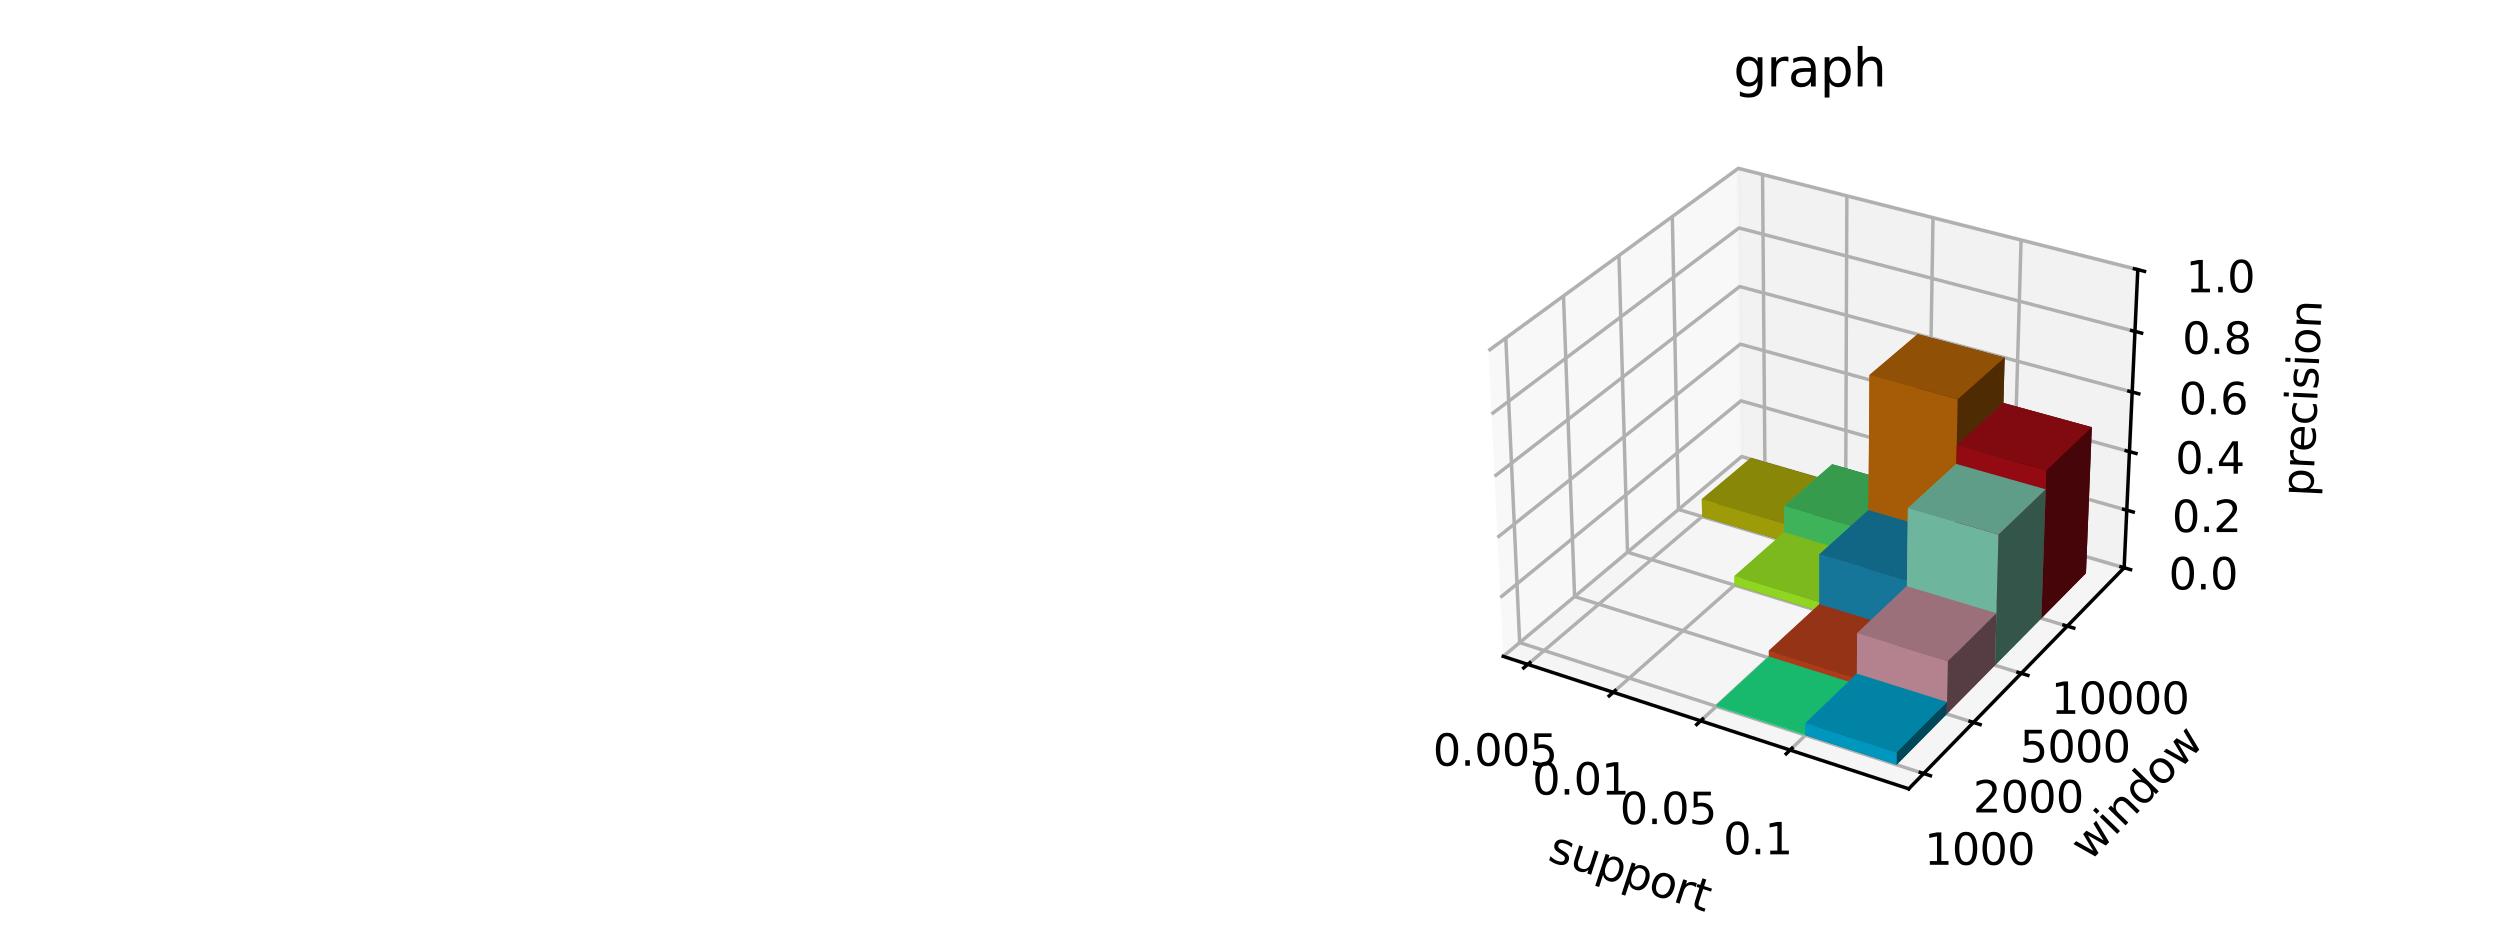 <?xml version="1.0" encoding="utf-8" standalone="no"?>
<!DOCTYPE svg PUBLIC "-//W3C//DTD SVG 1.1//EN"
  "http://www.w3.org/Graphics/SVG/1.1/DTD/svg11.dtd">
<svg xmlns:xlink="http://www.w3.org/1999/xlink" width="576pt" height="216pt" viewBox="0 0 576 216" xmlns="http://www.w3.org/2000/svg" version="1.1">
 <defs>
  <style type="text/css">*{stroke-linejoin: round; stroke-linecap: butt}</style>
 </defs>
 <g id="figure_1">
  <g id="patch_1">
   <path d="M 0 216 
L 576 216 
L 576 0 
L 0 0 
z
" style="fill: #ffffff"/>
  </g>
  <g id="patch_2">
   <path d="M 333.785 192.24 
L 500.105 192.24 
L 500.105 25.92 
L 333.785 25.92 
z
" style="fill: #ffffff"/>
  </g>
  <g id="pane3d_1">
   <g id="patch_3">
    <path d="M 346.344 151.231 
L 401.268 105.192 
L 400.505 38.796 
L 342.952 80.796 
" style="fill: #f2f2f2; opacity: 0.5; stroke: #f2f2f2; stroke-linejoin: miter"/>
   </g>
  </g>
  <g id="pane3d_2">
   <g id="patch_4">
    <path d="M 401.268 105.192 
L 489.402 130.809 
L 492.547 62.126 
L 400.505 38.796 
" style="fill: #e6e6e6; opacity: 0.5; stroke: #e6e6e6; stroke-linejoin: miter"/>
   </g>
  </g>
  <g id="pane3d_3">
   <g id="patch_5">
    <path d="M 346.344 151.231 
L 439.77 181.744 
L 489.402 130.809 
L 401.268 105.192 
" style="fill: #ececec; opacity: 0.5; stroke: #ececec; stroke-linejoin: miter"/>
   </g>
  </g>
  <g id="grid3d_1">
   <g id="Line3DCollection_1">
    <path d="M 352.002 153.079 
L 406.628 106.75 
L 406.091 40.212 
" style="fill: none; stroke: #b0b0b0; stroke-width: 0.8"/>
    <path d="M 371.687 159.508 
L 425.253 112.164 
L 425.515 45.136 
" style="fill: none; stroke: #b0b0b0; stroke-width: 0.8"/>
    <path d="M 391.825 166.085 
L 444.27 117.691 
L 445.366 50.167 
" style="fill: none; stroke: #b0b0b0; stroke-width: 0.8"/>
    <path d="M 412.432 172.815 
L 463.693 123.337 
L 465.658 55.311 
" style="fill: none; stroke: #b0b0b0; stroke-width: 0.8"/>
   </g>
  </g>
  <g id="grid3d_2">
   <g id="Line3DCollection_2">
    <path d="M 346.932 77.891 
L 350.129 148.058 
L 443.204 178.22 
" style="fill: none; stroke: #b0b0b0; stroke-width: 0.8"/>
    <path d="M 360.228 68.188 
L 362.787 137.447 
L 454.675 166.447 
" style="fill: none; stroke: #b0b0b0; stroke-width: 0.8"/>
    <path d="M 373.008 58.862 
L 374.976 127.231 
L 465.698 155.136 
" style="fill: none; stroke: #b0b0b0; stroke-width: 0.8"/>
    <path d="M 385.302 49.89 
L 386.719 117.387 
L 476.298 144.258 
" style="fill: none; stroke: #b0b0b0; stroke-width: 0.8"/>
   </g>
  </g>
  <g id="grid3d_3">
   <g id="Line3DCollection_3">
    <path d="M 489.402 130.809 
L 401.268 105.192 
L 346.344 151.231 
" style="fill: none; stroke: #b0b0b0; stroke-width: 0.8"/>
    <path d="M 490.009 117.548 
L 401.12 92.351 
L 345.69 137.65 
" style="fill: none; stroke: #b0b0b0; stroke-width: 0.8"/>
    <path d="M 490.627 104.055 
L 400.97 79.296 
L 345.024 123.822 
" style="fill: none; stroke: #b0b0b0; stroke-width: 0.8"/>
    <path d="M 491.256 90.325 
L 400.818 66.022 
L 344.346 109.742 
" style="fill: none; stroke: #b0b0b0; stroke-width: 0.8"/>
    <path d="M 491.896 76.351 
L 400.662 52.524 
L 343.655 95.403 
" style="fill: none; stroke: #b0b0b0; stroke-width: 0.8"/>
    <path d="M 492.547 62.126 
L 400.505 38.796 
L 342.952 80.796 
" style="fill: none; stroke: #b0b0b0; stroke-width: 0.8"/>
   </g>
  </g>
  <g id="axis3d_1">
   <g id="line2d_1">
    <path d="M 346.344 151.231 
L 439.77 181.744 
" style="fill: none; stroke: #000000; stroke-width: 0.8; stroke-linecap: square"/>
   </g>
   <g id="xtick_1">
    <g id="line2d_2">
     <path d="M 352.478 152.675 
L 351.049 153.887 
" style="fill: none; stroke: #000000; stroke-width: 0.8; stroke-linecap: square"/>
    </g>
    <g id="text_1">
     <!-- 0.005 -->
     <g transform="translate(330.142 176.423) scale(0.1 -0.1)">
      <defs>
       <path id="DejaVuSans-30" d="M 2034 4250 
Q 1547 4250 1301 3770 
Q 1056 3291 1056 2328 
Q 1056 1369 1301 889 
Q 1547 409 2034 409 
Q 2525 409 2770 889 
Q 3016 1369 3016 2328 
Q 3016 3291 2770 3770 
Q 2525 4250 2034 4250 
z
M 2034 4750 
Q 2819 4750 3233 4129 
Q 3647 3509 3647 2328 
Q 3647 1150 3233 529 
Q 2819 -91 2034 -91 
Q 1250 -91 836 529 
Q 422 1150 422 2328 
Q 422 3509 836 4129 
Q 1250 4750 2034 4750 
z
" transform="scale(0.016)"/>
       <path id="DejaVuSans-2e" d="M 684 794 
L 1344 794 
L 1344 0 
L 684 0 
L 684 794 
z
" transform="scale(0.016)"/>
       <path id="DejaVuSans-35" d="M 691 4666 
L 3169 4666 
L 3169 4134 
L 1269 4134 
L 1269 2991 
Q 1406 3038 1543 3061 
Q 1681 3084 1819 3084 
Q 2600 3084 3056 2656 
Q 3513 2228 3513 1497 
Q 3513 744 3044 326 
Q 2575 -91 1722 -91 
Q 1428 -91 1123 -41 
Q 819 9 494 109 
L 494 744 
Q 775 591 1075 516 
Q 1375 441 1709 441 
Q 2250 441 2565 725 
Q 2881 1009 2881 1497 
Q 2881 1984 2565 2268 
Q 2250 2553 1709 2553 
Q 1456 2553 1204 2497 
Q 953 2441 691 2322 
L 691 4666 
z
" transform="scale(0.016)"/>
      </defs>
      <use xlink:href="#DejaVuSans-30"/>
      <use xlink:href="#DejaVuSans-2e" x="63.623"/>
      <use xlink:href="#DejaVuSans-30" x="95.41"/>
      <use xlink:href="#DejaVuSans-30" x="159.033"/>
      <use xlink:href="#DejaVuSans-35" x="222.656"/>
     </g>
    </g>
   </g>
   <g id="xtick_2">
    <g id="line2d_3">
     <path d="M 372.154 159.095 
L 370.752 160.335 
" style="fill: none; stroke: #000000; stroke-width: 0.8; stroke-linecap: square"/>
    </g>
    <g id="text_2">
     <!-- 0.01 -->
     <g transform="translate(353.041 183.071) scale(0.1 -0.1)">
      <defs>
       <path id="DejaVuSans-31" d="M 794 531 
L 1825 531 
L 1825 4091 
L 703 3866 
L 703 4441 
L 1819 4666 
L 2450 4666 
L 2450 531 
L 3481 531 
L 3481 0 
L 794 0 
L 794 531 
z
" transform="scale(0.016)"/>
      </defs>
      <use xlink:href="#DejaVuSans-30"/>
      <use xlink:href="#DejaVuSans-2e" x="63.623"/>
      <use xlink:href="#DejaVuSans-30" x="95.41"/>
      <use xlink:href="#DejaVuSans-31" x="159.033"/>
     </g>
    </g>
   </g>
   <g id="xtick_3">
    <g id="line2d_4">
     <path d="M 392.283 165.663 
L 390.908 166.931 
" style="fill: none; stroke: #000000; stroke-width: 0.8; stroke-linecap: square"/>
    </g>
    <g id="text_3">
     <!-- 0.05 -->
     <g transform="translate(373.215 189.873) scale(0.1 -0.1)">
      <use xlink:href="#DejaVuSans-30"/>
      <use xlink:href="#DejaVuSans-2e" x="63.623"/>
      <use xlink:href="#DejaVuSans-30" x="95.41"/>
      <use xlink:href="#DejaVuSans-35" x="159.033"/>
     </g>
    </g>
   </g>
   <g id="xtick_4">
    <g id="line2d_5">
     <path d="M 412.88 172.383 
L 411.535 173.681 
" style="fill: none; stroke: #000000; stroke-width: 0.8; stroke-linecap: square"/>
    </g>
    <g id="text_4">
     <!-- 0.1 -->
     <g transform="translate(397.043 196.834) scale(0.1 -0.1)">
      <use xlink:href="#DejaVuSans-30"/>
      <use xlink:href="#DejaVuSans-2e" x="63.623"/>
      <use xlink:href="#DejaVuSans-31" x="95.41"/>
     </g>
    </g>
   </g>
   <g id="text_5">
    <!-- support -->
    <g transform="translate(356.347 198.197) rotate(-341.913) scale(0.1 -0.1)">
     <defs>
      <path id="DejaVuSans-73" d="M 2834 3397 
L 2834 2853 
Q 2591 2978 2328 3040 
Q 2066 3103 1784 3103 
Q 1356 3103 1142 2972 
Q 928 2841 928 2578 
Q 928 2378 1081 2264 
Q 1234 2150 1697 2047 
L 1894 2003 
Q 2506 1872 2764 1633 
Q 3022 1394 3022 966 
Q 3022 478 2636 193 
Q 2250 -91 1575 -91 
Q 1294 -91 989 -36 
Q 684 19 347 128 
L 347 722 
Q 666 556 975 473 
Q 1284 391 1588 391 
Q 1994 391 2212 530 
Q 2431 669 2431 922 
Q 2431 1156 2273 1281 
Q 2116 1406 1581 1522 
L 1381 1569 
Q 847 1681 609 1914 
Q 372 2147 372 2553 
Q 372 3047 722 3315 
Q 1072 3584 1716 3584 
Q 2034 3584 2315 3537 
Q 2597 3491 2834 3397 
z
" transform="scale(0.016)"/>
      <path id="DejaVuSans-75" d="M 544 1381 
L 544 3500 
L 1119 3500 
L 1119 1403 
Q 1119 906 1312 657 
Q 1506 409 1894 409 
Q 2359 409 2629 706 
Q 2900 1003 2900 1516 
L 2900 3500 
L 3475 3500 
L 3475 0 
L 2900 0 
L 2900 538 
Q 2691 219 2414 64 
Q 2138 -91 1772 -91 
Q 1169 -91 856 284 
Q 544 659 544 1381 
z
M 1991 3584 
L 1991 3584 
z
" transform="scale(0.016)"/>
      <path id="DejaVuSans-70" d="M 1159 525 
L 1159 -1331 
L 581 -1331 
L 581 3500 
L 1159 3500 
L 1159 2969 
Q 1341 3281 1617 3432 
Q 1894 3584 2278 3584 
Q 2916 3584 3314 3078 
Q 3713 2572 3713 1747 
Q 3713 922 3314 415 
Q 2916 -91 2278 -91 
Q 1894 -91 1617 61 
Q 1341 213 1159 525 
z
M 3116 1747 
Q 3116 2381 2855 2742 
Q 2594 3103 2138 3103 
Q 1681 3103 1420 2742 
Q 1159 2381 1159 1747 
Q 1159 1113 1420 752 
Q 1681 391 2138 391 
Q 2594 391 2855 752 
Q 3116 1113 3116 1747 
z
" transform="scale(0.016)"/>
      <path id="DejaVuSans-6f" d="M 1959 3097 
Q 1497 3097 1228 2736 
Q 959 2375 959 1747 
Q 959 1119 1226 758 
Q 1494 397 1959 397 
Q 2419 397 2687 759 
Q 2956 1122 2956 1747 
Q 2956 2369 2687 2733 
Q 2419 3097 1959 3097 
z
M 1959 3584 
Q 2709 3584 3137 3096 
Q 3566 2609 3566 1747 
Q 3566 888 3137 398 
Q 2709 -91 1959 -91 
Q 1206 -91 779 398 
Q 353 888 353 1747 
Q 353 2609 779 3096 
Q 1206 3584 1959 3584 
z
" transform="scale(0.016)"/>
      <path id="DejaVuSans-72" d="M 2631 2963 
Q 2534 3019 2420 3045 
Q 2306 3072 2169 3072 
Q 1681 3072 1420 2755 
Q 1159 2438 1159 1844 
L 1159 0 
L 581 0 
L 581 3500 
L 1159 3500 
L 1159 2956 
Q 1341 3275 1631 3429 
Q 1922 3584 2338 3584 
Q 2397 3584 2469 3576 
Q 2541 3569 2628 3553 
L 2631 2963 
z
" transform="scale(0.016)"/>
      <path id="DejaVuSans-74" d="M 1172 4494 
L 1172 3500 
L 2356 3500 
L 2356 3053 
L 1172 3053 
L 1172 1153 
Q 1172 725 1289 603 
Q 1406 481 1766 481 
L 2356 481 
L 2356 0 
L 1766 0 
Q 1100 0 847 248 
Q 594 497 594 1153 
L 594 3053 
L 172 3053 
L 172 3500 
L 594 3500 
L 594 4494 
L 1172 4494 
z
" transform="scale(0.016)"/>
     </defs>
     <use xlink:href="#DejaVuSans-73"/>
     <use xlink:href="#DejaVuSans-75" x="52.1"/>
     <use xlink:href="#DejaVuSans-70" x="115.479"/>
     <use xlink:href="#DejaVuSans-70" x="178.955"/>
     <use xlink:href="#DejaVuSans-6f" x="242.432"/>
     <use xlink:href="#DejaVuSans-72" x="303.613"/>
     <use xlink:href="#DejaVuSans-74" x="344.727"/>
    </g>
   </g>
  </g>
  <g id="axis3d_2">
   <g id="line2d_6">
    <path d="M 489.402 130.809 
L 439.77 181.744 
" style="fill: none; stroke: #000000; stroke-width: 0.8; stroke-linecap: square"/>
   </g>
   <g id="xtick_5">
    <g id="line2d_7">
     <path d="M 442.42 177.965 
L 444.775 178.729 
" style="fill: none; stroke: #000000; stroke-width: 0.8; stroke-linecap: square"/>
    </g>
    <g id="text_6">
     <!-- 1000 -->
     <g transform="translate(443.364 199.246) scale(0.1 -0.1)">
      <use xlink:href="#DejaVuSans-31"/>
      <use xlink:href="#DejaVuSans-30" x="63.623"/>
      <use xlink:href="#DejaVuSans-30" x="127.246"/>
      <use xlink:href="#DejaVuSans-30" x="190.869"/>
     </g>
    </g>
   </g>
   <g id="xtick_6">
    <g id="line2d_8">
     <path d="M 453.902 166.203 
L 456.224 166.936 
" style="fill: none; stroke: #000000; stroke-width: 0.8; stroke-linecap: square"/>
    </g>
    <g id="text_7">
     <!-- 2000 -->
     <g transform="translate(454.589 187.195) scale(0.1 -0.1)">
      <defs>
       <path id="DejaVuSans-32" d="M 1228 531 
L 3431 531 
L 3431 0 
L 469 0 
L 469 531 
Q 828 903 1448 1529 
Q 2069 2156 2228 2338 
Q 2531 2678 2651 2914 
Q 2772 3150 2772 3378 
Q 2772 3750 2511 3984 
Q 2250 4219 1831 4219 
Q 1534 4219 1204 4116 
Q 875 4013 500 3803 
L 500 4441 
Q 881 4594 1212 4672 
Q 1544 4750 1819 4750 
Q 2544 4750 2975 4387 
Q 3406 4025 3406 3419 
Q 3406 3131 3298 2873 
Q 3191 2616 2906 2266 
Q 2828 2175 2409 1742 
Q 1991 1309 1228 531 
z
" transform="scale(0.016)"/>
      </defs>
      <use xlink:href="#DejaVuSans-32"/>
      <use xlink:href="#DejaVuSans-30" x="63.623"/>
      <use xlink:href="#DejaVuSans-30" x="127.246"/>
      <use xlink:href="#DejaVuSans-30" x="190.869"/>
     </g>
    </g>
   </g>
   <g id="xtick_7">
    <g id="line2d_9">
     <path d="M 464.935 154.901 
L 467.226 155.606 
" style="fill: none; stroke: #000000; stroke-width: 0.8; stroke-linecap: square"/>
    </g>
    <g id="text_8">
     <!-- 5000 -->
     <g transform="translate(465.374 175.615) scale(0.1 -0.1)">
      <use xlink:href="#DejaVuSans-35"/>
      <use xlink:href="#DejaVuSans-30" x="63.623"/>
      <use xlink:href="#DejaVuSans-30" x="127.246"/>
      <use xlink:href="#DejaVuSans-30" x="190.869"/>
     </g>
    </g>
   </g>
   <g id="xtick_8">
    <g id="line2d_10">
     <path d="M 475.545 144.032 
L 477.805 144.71 
" style="fill: none; stroke: #000000; stroke-width: 0.8; stroke-linecap: square"/>
    </g>
    <g id="text_9">
     <!-- 10000 -->
     <g transform="translate(472.565 164.48) scale(0.1 -0.1)">
      <use xlink:href="#DejaVuSans-31"/>
      <use xlink:href="#DejaVuSans-30" x="63.623"/>
      <use xlink:href="#DejaVuSans-30" x="127.246"/>
      <use xlink:href="#DejaVuSans-30" x="190.869"/>
      <use xlink:href="#DejaVuSans-30" x="254.492"/>
     </g>
    </g>
   </g>
   <g id="text_10">
    <!-- window -->
    <g transform="translate(481.425 198.681) rotate(-45.742) scale(0.1 -0.1)">
     <defs>
      <path id="DejaVuSans-77" d="M 269 3500 
L 844 3500 
L 1563 769 
L 2278 3500 
L 2956 3500 
L 3675 769 
L 4391 3500 
L 4966 3500 
L 4050 0 
L 3372 0 
L 2619 2869 
L 1863 0 
L 1184 0 
L 269 3500 
z
" transform="scale(0.016)"/>
      <path id="DejaVuSans-69" d="M 603 3500 
L 1178 3500 
L 1178 0 
L 603 0 
L 603 3500 
z
M 603 4863 
L 1178 4863 
L 1178 4134 
L 603 4134 
L 603 4863 
z
" transform="scale(0.016)"/>
      <path id="DejaVuSans-6e" d="M 3513 2113 
L 3513 0 
L 2938 0 
L 2938 2094 
Q 2938 2591 2744 2837 
Q 2550 3084 2163 3084 
Q 1697 3084 1428 2787 
Q 1159 2491 1159 1978 
L 1159 0 
L 581 0 
L 581 3500 
L 1159 3500 
L 1159 2956 
Q 1366 3272 1645 3428 
Q 1925 3584 2291 3584 
Q 2894 3584 3203 3211 
Q 3513 2838 3513 2113 
z
" transform="scale(0.016)"/>
      <path id="DejaVuSans-64" d="M 2906 2969 
L 2906 4863 
L 3481 4863 
L 3481 0 
L 2906 0 
L 2906 525 
Q 2725 213 2448 61 
Q 2172 -91 1784 -91 
Q 1150 -91 751 415 
Q 353 922 353 1747 
Q 353 2572 751 3078 
Q 1150 3584 1784 3584 
Q 2172 3584 2448 3432 
Q 2725 3281 2906 2969 
z
M 947 1747 
Q 947 1113 1208 752 
Q 1469 391 1925 391 
Q 2381 391 2643 752 
Q 2906 1113 2906 1747 
Q 2906 2381 2643 2742 
Q 2381 3103 1925 3103 
Q 1469 3103 1208 2742 
Q 947 2381 947 1747 
z
" transform="scale(0.016)"/>
     </defs>
     <use xlink:href="#DejaVuSans-77"/>
     <use xlink:href="#DejaVuSans-69" x="81.787"/>
     <use xlink:href="#DejaVuSans-6e" x="109.57"/>
     <use xlink:href="#DejaVuSans-64" x="172.949"/>
     <use xlink:href="#DejaVuSans-6f" x="236.426"/>
     <use xlink:href="#DejaVuSans-77" x="297.607"/>
    </g>
   </g>
  </g>
  <g id="axis3d_3">
   <g id="line2d_11">
    <path d="M 489.402 130.809 
L 492.547 62.126 
" style="fill: none; stroke: #000000; stroke-width: 0.8; stroke-linecap: square"/>
   </g>
   <g id="xtick_9">
    <g id="line2d_12">
     <path d="M 488.662 130.594 
L 490.883 131.24 
" style="fill: none; stroke: #000000; stroke-width: 0.8; stroke-linecap: square"/>
    </g>
    <g id="text_11">
     <!-- 0.0 -->
     <g transform="translate(499.666 135.807) scale(0.1 -0.1)">
      <use xlink:href="#DejaVuSans-30"/>
      <use xlink:href="#DejaVuSans-2e" x="63.623"/>
      <use xlink:href="#DejaVuSans-30" x="95.41"/>
     </g>
    </g>
   </g>
   <g id="xtick_10">
    <g id="line2d_13">
     <path d="M 489.263 117.336 
L 491.504 117.972 
" style="fill: none; stroke: #000000; stroke-width: 0.8; stroke-linecap: square"/>
    </g>
    <g id="text_12">
     <!-- 0.2 -->
     <g transform="translate(500.427 122.588) scale(0.1 -0.1)">
      <use xlink:href="#DejaVuSans-30"/>
      <use xlink:href="#DejaVuSans-2e" x="63.623"/>
      <use xlink:href="#DejaVuSans-32" x="95.41"/>
     </g>
    </g>
   </g>
   <g id="xtick_11">
    <g id="line2d_14">
     <path d="M 489.874 103.847 
L 492.135 104.472 
" style="fill: none; stroke: #000000; stroke-width: 0.8; stroke-linecap: square"/>
    </g>
    <g id="text_13">
     <!-- 0.4 -->
     <g transform="translate(501.202 109.138) scale(0.1 -0.1)">
      <defs>
       <path id="DejaVuSans-34" d="M 2419 4116 
L 825 1625 
L 2419 1625 
L 2419 4116 
z
M 2253 4666 
L 3047 4666 
L 3047 1625 
L 3713 1625 
L 3713 1100 
L 3047 1100 
L 3047 0 
L 2419 0 
L 2419 1100 
L 313 1100 
L 313 1709 
L 2253 4666 
z
" transform="scale(0.016)"/>
      </defs>
      <use xlink:href="#DejaVuSans-30"/>
      <use xlink:href="#DejaVuSans-2e" x="63.623"/>
      <use xlink:href="#DejaVuSans-34" x="95.41"/>
     </g>
    </g>
   </g>
   <g id="xtick_12">
    <g id="line2d_15">
     <path d="M 490.496 90.121 
L 492.778 90.734 
" style="fill: none; stroke: #000000; stroke-width: 0.8; stroke-linecap: square"/>
    </g>
    <g id="text_14">
     <!-- 0.6 -->
     <g transform="translate(501.99 95.454) scale(0.1 -0.1)">
      <defs>
       <path id="DejaVuSans-36" d="M 2113 2584 
Q 1688 2584 1439 2293 
Q 1191 2003 1191 1497 
Q 1191 994 1439 701 
Q 1688 409 2113 409 
Q 2538 409 2786 701 
Q 3034 994 3034 1497 
Q 3034 2003 2786 2293 
Q 2538 2584 2113 2584 
z
M 3366 4563 
L 3366 3988 
Q 3128 4100 2886 4159 
Q 2644 4219 2406 4219 
Q 1781 4219 1451 3797 
Q 1122 3375 1075 2522 
Q 1259 2794 1537 2939 
Q 1816 3084 2150 3084 
Q 2853 3084 3261 2657 
Q 3669 2231 3669 1497 
Q 3669 778 3244 343 
Q 2819 -91 2113 -91 
Q 1303 -91 875 529 
Q 447 1150 447 2328 
Q 447 3434 972 4092 
Q 1497 4750 2381 4750 
Q 2619 4750 2861 4703 
Q 3103 4656 3366 4563 
z
" transform="scale(0.016)"/>
      </defs>
      <use xlink:href="#DejaVuSans-30"/>
      <use xlink:href="#DejaVuSans-2e" x="63.623"/>
      <use xlink:href="#DejaVuSans-36" x="95.41"/>
     </g>
    </g>
   </g>
   <g id="xtick_13">
    <g id="line2d_16">
     <path d="M 491.129 76.151 
L 493.432 76.752 
" style="fill: none; stroke: #000000; stroke-width: 0.8; stroke-linecap: square"/>
    </g>
    <g id="text_15">
     <!-- 0.8 -->
     <g transform="translate(502.792 81.527) scale(0.1 -0.1)">
      <defs>
       <path id="DejaVuSans-38" d="M 2034 2216 
Q 1584 2216 1326 1975 
Q 1069 1734 1069 1313 
Q 1069 891 1326 650 
Q 1584 409 2034 409 
Q 2484 409 2743 651 
Q 3003 894 3003 1313 
Q 3003 1734 2745 1975 
Q 2488 2216 2034 2216 
z
M 1403 2484 
Q 997 2584 770 2862 
Q 544 3141 544 3541 
Q 544 4100 942 4425 
Q 1341 4750 2034 4750 
Q 2731 4750 3128 4425 
Q 3525 4100 3525 3541 
Q 3525 3141 3298 2862 
Q 3072 2584 2669 2484 
Q 3125 2378 3379 2068 
Q 3634 1759 3634 1313 
Q 3634 634 3220 271 
Q 2806 -91 2034 -91 
Q 1263 -91 848 271 
Q 434 634 434 1313 
Q 434 1759 690 2068 
Q 947 2378 1403 2484 
z
M 1172 3481 
Q 1172 3119 1398 2916 
Q 1625 2713 2034 2713 
Q 2441 2713 2670 2916 
Q 2900 3119 2900 3481 
Q 2900 3844 2670 4047 
Q 2441 4250 2034 4250 
Q 1625 4250 1398 4047 
Q 1172 3844 1172 3481 
z
" transform="scale(0.016)"/>
      </defs>
      <use xlink:href="#DejaVuSans-30"/>
      <use xlink:href="#DejaVuSans-2e" x="63.623"/>
      <use xlink:href="#DejaVuSans-38" x="95.41"/>
     </g>
    </g>
   </g>
   <g id="xtick_14">
    <g id="line2d_17">
     <path d="M 491.773 61.93 
L 494.097 62.519 
" style="fill: none; stroke: #000000; stroke-width: 0.8; stroke-linecap: square"/>
    </g>
    <g id="text_16">
     <!-- 1.0 -->
     <g transform="translate(503.608 67.352) scale(0.1 -0.1)">
      <use xlink:href="#DejaVuSans-31"/>
      <use xlink:href="#DejaVuSans-2e" x="63.623"/>
      <use xlink:href="#DejaVuSans-30" x="95.41"/>
     </g>
    </g>
   </g>
   <g id="text_17">
    <!-- precision -->
    <g transform="translate(532.881 114.489) rotate(-87.378) scale(0.1 -0.1)">
     <defs>
      <path id="DejaVuSans-65" d="M 3597 1894 
L 3597 1613 
L 953 1613 
Q 991 1019 1311 708 
Q 1631 397 2203 397 
Q 2534 397 2845 478 
Q 3156 559 3463 722 
L 3463 178 
Q 3153 47 2828 -22 
Q 2503 -91 2169 -91 
Q 1331 -91 842 396 
Q 353 884 353 1716 
Q 353 2575 817 3079 
Q 1281 3584 2069 3584 
Q 2775 3584 3186 3129 
Q 3597 2675 3597 1894 
z
M 3022 2063 
Q 3016 2534 2758 2815 
Q 2500 3097 2075 3097 
Q 1594 3097 1305 2825 
Q 1016 2553 972 2059 
L 3022 2063 
z
" transform="scale(0.016)"/>
      <path id="DejaVuSans-63" d="M 3122 3366 
L 3122 2828 
Q 2878 2963 2633 3030 
Q 2388 3097 2138 3097 
Q 1578 3097 1268 2742 
Q 959 2388 959 1747 
Q 959 1106 1268 751 
Q 1578 397 2138 397 
Q 2388 397 2633 464 
Q 2878 531 3122 666 
L 3122 134 
Q 2881 22 2623 -34 
Q 2366 -91 2075 -91 
Q 1284 -91 818 406 
Q 353 903 353 1747 
Q 353 2603 823 3093 
Q 1294 3584 2113 3584 
Q 2378 3584 2631 3529 
Q 2884 3475 3122 3366 
z
" transform="scale(0.016)"/>
     </defs>
     <use xlink:href="#DejaVuSans-70"/>
     <use xlink:href="#DejaVuSans-72" x="63.477"/>
     <use xlink:href="#DejaVuSans-65" x="102.34"/>
     <use xlink:href="#DejaVuSans-63" x="163.863"/>
     <use xlink:href="#DejaVuSans-69" x="218.844"/>
     <use xlink:href="#DejaVuSans-73" x="246.627"/>
     <use xlink:href="#DejaVuSans-69" x="298.727"/>
     <use xlink:href="#DejaVuSans-6f" x="326.51"/>
     <use xlink:href="#DejaVuSans-6e" x="387.691"/>
    </g>
   </g>
  </g>
  <g id="axes_1">
   <g id="Poly3DCollection_1">
    <path d="M 403.42 109.471 
L 403.38 105.505 
L 422.117 110.948 
L 422.11 114.942 
z
" clip-path="url(#pc5ec2761cf)" style="fill: #4a4904"/>
    <path d="M 392.161 119.02 
L 392.091 115.006 
L 403.38 105.505 
L 403.42 109.471 
z
" clip-path="url(#pc5ec2761cf)" style="fill: #9d9b08"/>
    <path d="M 392.161 119.02 
L 403.42 109.471 
L 422.11 114.942 
L 411.076 124.694 
z
" clip-path="url(#pc5ec2761cf)" style="fill: #5f5e05"/>
    <path d="M 392.091 115.006 
L 411.055 120.652 
L 422.117 110.948 
L 403.38 105.505 
z
" clip-path="url(#pc5ec2761cf)" style="fill: #888707"/>
    <path d="M 422.11 114.942 
L 422.125 106.956 
L 441.311 112.486 
L 441.196 120.528 
z
" clip-path="url(#pc5ec2761cf)" style="fill: #1e542a"/>
    <path d="M 411.076 124.694 
L 422.11 114.942 
L 422.117 110.948 
L 411.055 120.652 
z
" clip-path="url(#pc5ec2761cf)" style="fill: #4a4904"/>
    <path d="M 411.076 124.694 
L 411.034 116.61 
L 422.125 106.956 
L 422.11 114.942 
z
" clip-path="url(#pc5ec2761cf)" style="fill: #3fb359"/>
    <path d="M 392.161 119.02 
L 411.076 124.694 
L 411.055 120.652 
L 392.091 115.006 
z
" clip-path="url(#pc5ec2761cf)" style="fill: #9d9b08"/>
    <path d="M 411.076 124.694 
L 422.11 114.942 
L 441.196 120.528 
L 430.4 130.49 
z
" clip-path="url(#pc5ec2761cf)" style="fill: #266c36"/>
    <path d="M 411.034 116.61 
L 430.46 122.35 
L 441.311 112.486 
L 422.125 106.956 
z
" clip-path="url(#pc5ec2761cf)" style="fill: #369b4d"/>
    <path d="M 430.4 130.49 
L 441.196 120.528 
L 441.311 112.486 
L 430.46 122.35 
z
" clip-path="url(#pc5ec2761cf)" style="fill: #1e542a"/>
    <path d="M 411.076 124.694 
L 411.066 122.631 
L 430.415 128.413 
L 430.4 130.49 
z
" clip-path="url(#pc5ec2761cf)" style="fill: #436410"/>
    <path d="M 430.4 130.49 
L 441.196 120.528 
L 460.691 126.235 
L 450.146 136.413 
z
" clip-path="url(#pc5ec2761cf)" style="fill: #643804"/>
    <path d="M 411.076 124.694 
L 430.4 130.49 
L 430.46 122.35 
L 411.034 116.61 
z
" clip-path="url(#pc5ec2761cf)" style="fill: #3fb359"/>
    <path d="M 399.627 134.813 
L 399.6 132.726 
L 411.066 122.631 
L 411.076 124.694 
z
" clip-path="url(#pc5ec2761cf)" style="fill: #8fd521"/>
    <path d="M 441.196 120.528 
L 441.817 76.991 
L 461.874 82.38 
L 460.691 126.235 
z
" clip-path="url(#pc5ec2761cf)" style="fill: #4e2b03"/>
    <path d="M 399.627 134.813 
L 411.076 124.694 
L 430.4 130.49 
L 419.193 140.832 
z
" clip-path="url(#pc5ec2761cf)" style="fill: #568014"/>
    <path d="M 430.4 130.49 
L 430.722 86.402 
L 441.817 76.991 
L 441.196 120.528 
z
" clip-path="url(#pc5ec2761cf)" style="fill: #a65c07"/>
    <path d="M 399.6 132.726 
L 419.193 138.729 
L 430.415 128.413 
L 411.066 122.631 
z
" clip-path="url(#pc5ec2761cf)" style="fill: #7cb91d"/>
    <path d="M 450.146 136.413 
L 460.691 126.235 
L 480.608 132.065 
L 470.327 142.467 
z
" clip-path="url(#pc5ec2761cf)" style="fill: #5a060b"/>
    <path d="M 460.691 126.235 
L 461.592 92.835 
L 481.957 98.424 
L 480.608 132.065 
z
" clip-path="url(#pc5ec2761cf)" style="fill: #460508"/>
    <path d="M 430.4 130.49 
L 430.495 117.525 
L 450.41 123.355 
L 450.146 136.413 
z
" clip-path="url(#pc5ec2761cf)" style="fill: #0a3748"/>
    <path d="M 419.193 140.832 
L 430.4 130.49 
L 430.415 128.413 
L 419.193 138.729 
z
" clip-path="url(#pc5ec2761cf)" style="fill: #436410"/>
    <path d="M 450.146 136.413 
L 450.831 102.594 
L 461.592 92.835 
L 460.691 126.235 
z
" clip-path="url(#pc5ec2761cf)" style="fill: #940a12"/>
    <path d="M 419.193 140.832 
L 419.193 127.706 
L 430.495 117.525 
L 430.4 130.49 
z
" clip-path="url(#pc5ec2761cf)" style="fill: #15769a"/>
    <path d="M 399.627 134.813 
L 419.193 140.832 
L 419.193 138.729 
L 399.6 132.726 
z
" clip-path="url(#pc5ec2761cf)" style="fill: #8fd521"/>
    <path d="M 419.193 140.832 
L 430.4 130.49 
L 450.146 136.413 
L 439.194 146.984 
z
" clip-path="url(#pc5ec2761cf)" style="fill: #0d475d"/>
    <path d="M 450.146 136.413 
L 460.691 126.235 
L 461.874 82.38 
L 451.046 92.002 
z
" clip-path="url(#pc5ec2761cf)" style="fill: #4e2b03"/>
    <path d="M 430.4 130.49 
L 450.146 136.413 
L 451.046 92.002 
L 430.722 86.402 
z
" clip-path="url(#pc5ec2761cf)" style="fill: #a65c07"/>
    <path d="M 470.327 142.467 
L 480.608 132.065 
L 481.957 98.424 
L 471.472 108.401 
z
" clip-path="url(#pc5ec2761cf)" style="fill: #460508"/>
    <path d="M 419.193 127.706 
L 439.369 133.764 
L 450.41 123.355 
L 430.495 117.525 
z
" clip-path="url(#pc5ec2761cf)" style="fill: #126685"/>
    <path d="M 430.722 86.402 
L 451.046 92.002 
L 461.874 82.38 
L 441.817 76.991 
z
" clip-path="url(#pc5ec2761cf)" style="fill: #905006"/>
    <path d="M 439.194 146.984 
L 450.146 136.413 
L 450.41 123.355 
L 439.369 133.764 
z
" clip-path="url(#pc5ec2761cf)" style="fill: #0a3748"/>
    <path d="M 419.193 140.832 
L 419.193 139.208 
L 439.216 145.348 
L 439.194 146.984 
z
" clip-path="url(#pc5ec2761cf)" style="fill: #501c0c"/>
    <path d="M 439.194 146.984 
L 450.146 136.413 
L 470.327 142.467 
L 459.646 153.274 
z
" clip-path="url(#pc5ec2761cf)" style="fill: #426d5f"/>
    <path d="M 450.146 136.413 
L 450.744 106.903 
L 471.326 112.743 
L 470.327 142.467 
z
" clip-path="url(#pc5ec2761cf)" style="fill: #34564a"/>
    <path d="M 450.146 136.413 
L 470.327 142.467 
L 471.472 108.401 
L 450.831 102.594 
z
" clip-path="url(#pc5ec2761cf)" style="fill: #940a12"/>
    <path d="M 419.193 140.832 
L 439.194 146.984 
L 439.369 133.764 
L 419.193 127.706 
z
" clip-path="url(#pc5ec2761cf)" style="fill: #15769a"/>
    <path d="M 450.831 102.594 
L 471.472 108.401 
L 481.957 98.424 
L 461.592 92.835 
z
" clip-path="url(#pc5ec2761cf)" style="fill: #810910"/>
    <path d="M 407.55 151.575 
L 407.538 149.931 
L 419.193 139.208 
L 419.193 140.832 
z
" clip-path="url(#pc5ec2761cf)" style="fill: #ab3b19"/>
    <path d="M 439.194 146.984 
L 439.588 117.102 
L 450.744 106.903 
L 450.146 136.413 
z
" clip-path="url(#pc5ec2761cf)" style="fill: #6eb59d"/>
    <path d="M 407.55 151.575 
L 419.193 140.832 
L 439.194 146.984 
L 427.813 157.97 
z
" clip-path="url(#pc5ec2761cf)" style="fill: #67240f"/>
    <path d="M 407.538 149.931 
L 427.822 156.314 
L 439.216 145.348 
L 419.193 139.208 
z
" clip-path="url(#pc5ec2761cf)" style="fill: #943316"/>
    <path d="M 439.194 146.984 
L 439.351 135.071 
L 459.967 141.276 
L 459.646 153.274 
z
" clip-path="url(#pc5ec2761cf)" style="fill: #553d43"/>
    <path d="M 427.813 157.97 
L 439.194 146.984 
L 439.216 145.348 
L 427.822 156.314 
z
" clip-path="url(#pc5ec2761cf)" style="fill: #501c0c"/>
    <path d="M 459.646 153.274 
L 470.327 142.467 
L 471.326 112.743 
L 460.452 123.175 
z
" clip-path="url(#pc5ec2761cf)" style="fill: #34564a"/>
    <path d="M 427.813 157.97 
L 427.882 145.909 
L 439.351 135.071 
L 439.194 146.984 
z
" clip-path="url(#pc5ec2761cf)" style="fill: #b4818e"/>
    <path d="M 407.55 151.575 
L 407.548 151.256 
L 427.815 157.649 
L 427.813 157.97 
z
" clip-path="url(#pc5ec2761cf)" style="fill: #0d653b"/>
    <path d="M 407.55 151.575 
L 427.813 157.97 
L 427.822 156.314 
L 407.538 149.931 
z
" clip-path="url(#pc5ec2761cf)" style="fill: #ab3b19"/>
    <path d="M 427.813 157.97 
L 439.194 146.984 
L 459.646 153.274 
L 448.54 164.511 
z
" clip-path="url(#pc5ec2761cf)" style="fill: #6c4e56"/>
    <path d="M 439.194 146.984 
L 459.646 153.274 
L 460.452 123.175 
L 439.588 117.102 
z
" clip-path="url(#pc5ec2761cf)" style="fill: #6eb59d"/>
    <path d="M 439.588 117.102 
L 460.452 123.175 
L 471.326 112.743 
L 450.744 106.903 
z
" clip-path="url(#pc5ec2761cf)" style="fill: #5f9d88"/>
    <path d="M 395.447 162.744 
L 395.441 162.421 
L 407.548 151.256 
L 407.55 151.575 
z
" clip-path="url(#pc5ec2761cf)" style="fill: #1cd57e"/>
    <path d="M 427.882 145.909 
L 448.778 152.364 
L 459.967 141.276 
L 439.351 135.071 
z
" clip-path="url(#pc5ec2761cf)" style="fill: #9c707b"/>
    <path d="M 395.447 162.744 
L 407.55 151.575 
L 427.813 157.97 
L 415.975 169.396 
z
" clip-path="url(#pc5ec2761cf)" style="fill: #11814c"/>
    <path d="M 395.441 162.421 
L 415.974 169.071 
L 427.815 157.649 
L 407.548 151.256 
z
" clip-path="url(#pc5ec2761cf)" style="fill: #18b96d"/>
    <path d="M 448.54 164.511 
L 459.646 153.274 
L 459.967 141.276 
L 448.778 152.364 
z
" clip-path="url(#pc5ec2761cf)" style="fill: #553d43"/>
    <path d="M 427.813 157.97 
L 427.828 155.208 
L 448.594 161.73 
L 448.54 164.511 
z
" clip-path="url(#pc5ec2761cf)" style="fill: #004759"/>
    <path d="M 427.813 157.97 
L 448.54 164.511 
L 448.778 152.364 
L 427.882 145.909 
z
" clip-path="url(#pc5ec2761cf)" style="fill: #b4818e"/>
    <path d="M 415.975 169.396 
L 427.813 157.97 
L 427.815 157.649 
L 415.974 169.071 
z
" clip-path="url(#pc5ec2761cf)" style="fill: #0d653b"/>
    <path d="M 415.975 169.396 
L 415.969 166.601 
L 427.828 155.208 
L 427.813 157.97 
z
" clip-path="url(#pc5ec2761cf)" style="fill: #0097be"/>
    <path d="M 395.447 162.744 
L 415.975 169.396 
L 415.974 169.071 
L 395.441 162.421 
z
" clip-path="url(#pc5ec2761cf)" style="fill: #1cd57e"/>
    <path d="M 415.975 169.396 
L 427.813 157.97 
L 448.54 164.511 
L 436.984 176.204 
z
" clip-path="url(#pc5ec2761cf)" style="fill: #005b73"/>
    <path d="M 415.969 166.601 
L 437.017 173.389 
L 448.594 161.73 
L 427.828 155.208 
z
" clip-path="url(#pc5ec2761cf)" style="fill: #0083a5"/>
    <path d="M 436.984 176.204 
L 448.54 164.511 
L 448.594 161.73 
L 437.017 173.389 
z
" clip-path="url(#pc5ec2761cf)" style="fill: #004759"/>
    <path d="M 415.975 169.396 
L 436.984 176.204 
L 437.017 173.389 
L 415.969 166.601 
z
" clip-path="url(#pc5ec2761cf)" style="fill: #0097be"/>
   </g>
   <g id="text_18">
    <!-- graph -->
    <g transform="translate(399.381 19.92) scale(0.12 -0.12)">
     <defs>
      <path id="DejaVuSans-67" d="M 2906 1791 
Q 2906 2416 2648 2759 
Q 2391 3103 1925 3103 
Q 1463 3103 1205 2759 
Q 947 2416 947 1791 
Q 947 1169 1205 825 
Q 1463 481 1925 481 
Q 2391 481 2648 825 
Q 2906 1169 2906 1791 
z
M 3481 434 
Q 3481 -459 3084 -895 
Q 2688 -1331 1869 -1331 
Q 1566 -1331 1297 -1286 
Q 1028 -1241 775 -1147 
L 775 -588 
Q 1028 -725 1275 -790 
Q 1522 -856 1778 -856 
Q 2344 -856 2625 -561 
Q 2906 -266 2906 331 
L 2906 616 
Q 2728 306 2450 153 
Q 2172 0 1784 0 
Q 1141 0 747 490 
Q 353 981 353 1791 
Q 353 2603 747 3093 
Q 1141 3584 1784 3584 
Q 2172 3584 2450 3431 
Q 2728 3278 2906 2969 
L 2906 3500 
L 3481 3500 
L 3481 434 
z
" transform="scale(0.016)"/>
      <path id="DejaVuSans-61" d="M 2194 1759 
Q 1497 1759 1228 1600 
Q 959 1441 959 1056 
Q 959 750 1161 570 
Q 1363 391 1709 391 
Q 2188 391 2477 730 
Q 2766 1069 2766 1631 
L 2766 1759 
L 2194 1759 
z
M 3341 1997 
L 3341 0 
L 2766 0 
L 2766 531 
Q 2569 213 2275 61 
Q 1981 -91 1556 -91 
Q 1019 -91 701 211 
Q 384 513 384 1019 
Q 384 1609 779 1909 
Q 1175 2209 1959 2209 
L 2766 2209 
L 2766 2266 
Q 2766 2663 2505 2880 
Q 2244 3097 1772 3097 
Q 1472 3097 1187 3025 
Q 903 2953 641 2809 
L 641 3341 
Q 956 3463 1253 3523 
Q 1550 3584 1831 3584 
Q 2591 3584 2966 3190 
Q 3341 2797 3341 1997 
z
" transform="scale(0.016)"/>
      <path id="DejaVuSans-68" d="M 3513 2113 
L 3513 0 
L 2938 0 
L 2938 2094 
Q 2938 2591 2744 2837 
Q 2550 3084 2163 3084 
Q 1697 3084 1428 2787 
Q 1159 2491 1159 1978 
L 1159 0 
L 581 0 
L 581 4863 
L 1159 4863 
L 1159 2956 
Q 1366 3272 1645 3428 
Q 1925 3584 2291 3584 
Q 2894 3584 3203 3211 
Q 3513 2838 3513 2113 
z
" transform="scale(0.016)"/>
     </defs>
     <use xlink:href="#DejaVuSans-67"/>
     <use xlink:href="#DejaVuSans-72" x="63.477"/>
     <use xlink:href="#DejaVuSans-61" x="104.59"/>
     <use xlink:href="#DejaVuSans-70" x="165.869"/>
     <use xlink:href="#DejaVuSans-68" x="229.346"/>
    </g>
   </g>
  </g>
 </g>
 <defs>
  <clipPath id="pc5ec2761cf">
   <rect x="333.785" y="25.92" width="166.32" height="166.32"/>
  </clipPath>
 </defs>
</svg>
